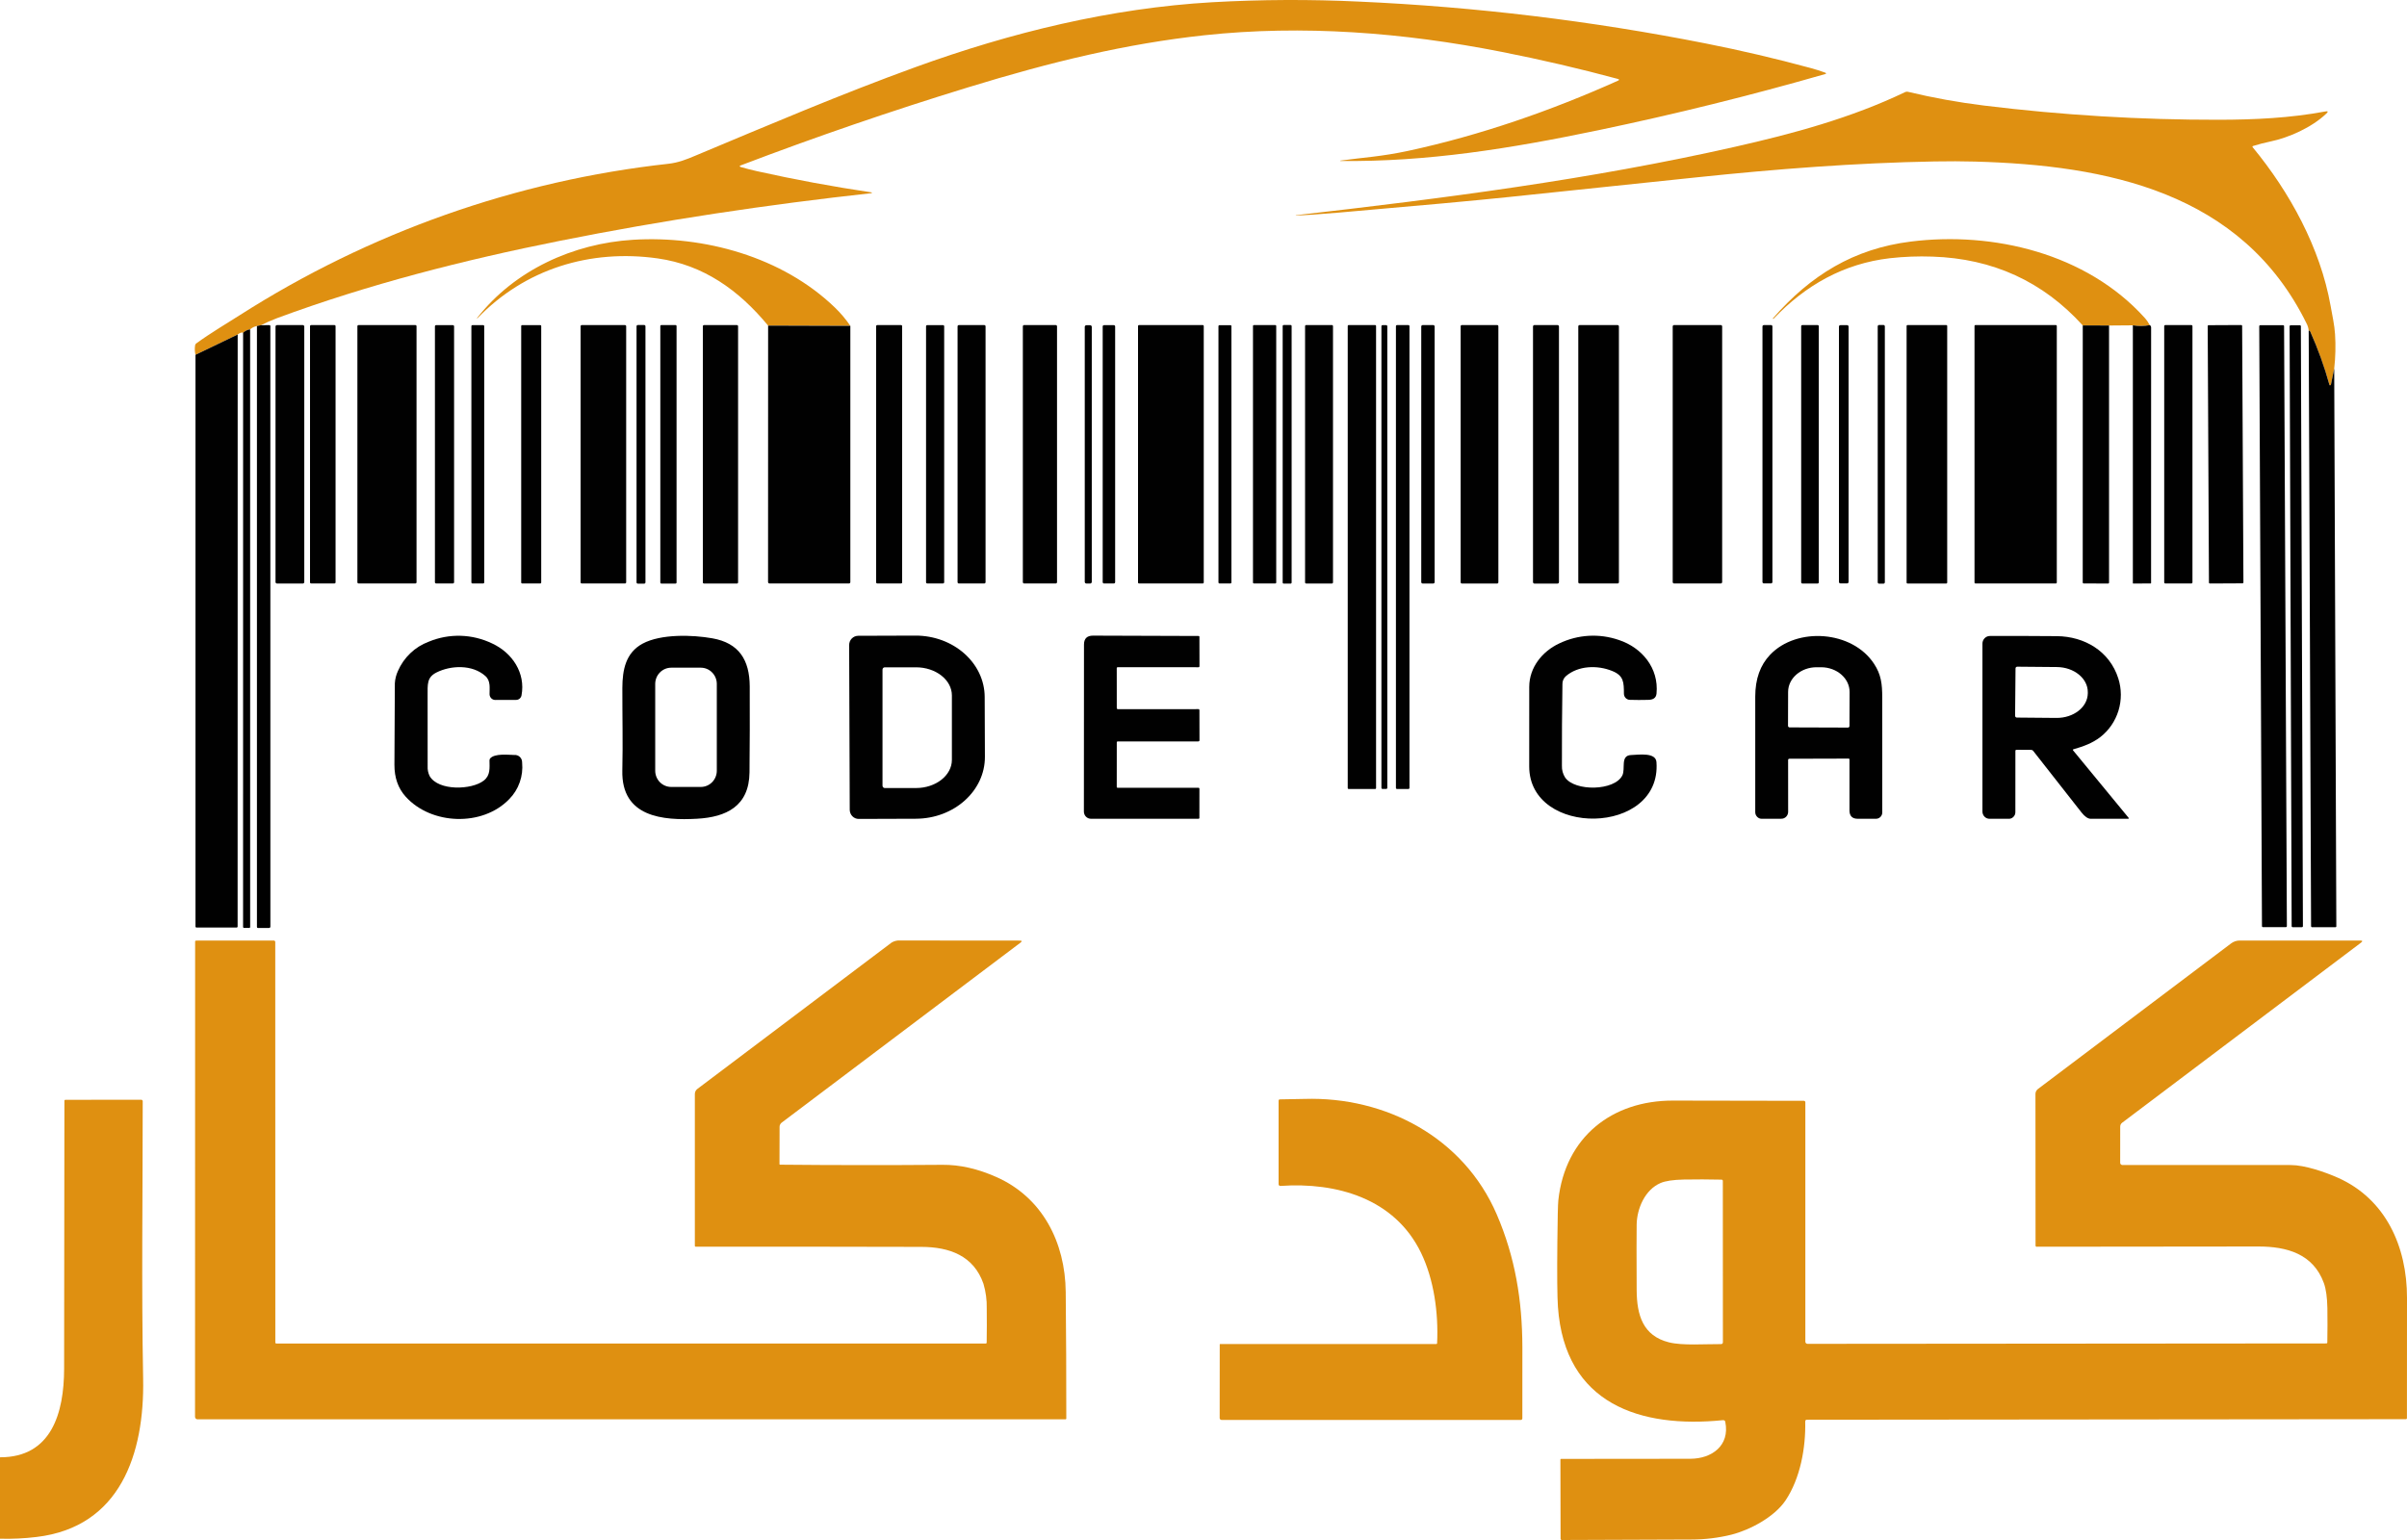 <svg width="75" height="48" viewBox="0 0 75 48" fill="none" xmlns="http://www.w3.org/2000/svg">
<path d="M8.13 10.137L8.006 10.162C7.927 10.176 7.854 10.212 7.794 10.266C7.712 10.276 7.635 10.314 7.575 10.373C7.535 10.351 7.478 10.369 7.406 10.427L6.091 11.059C6.067 10.961 6.063 10.859 6.08 10.759C6.081 10.748 6.085 10.739 6.09 10.73C6.096 10.721 6.103 10.713 6.111 10.707C6.547 10.388 7.124 10.045 7.462 9.829C11.508 7.244 16.077 5.629 20.825 5.105C21.141 5.069 21.381 4.972 21.665 4.853C23.937 3.902 26.204 2.934 28.52 2.094C31.509 1.01 34.614 0.253 37.765 0.07C39.294 -0.016 40.826 -0.023 42.355 0.05C45.983 0.213 49.593 0.65 53.157 1.356C54.25 1.572 55.333 1.826 56.409 2.118C56.569 2.161 56.722 2.21 56.867 2.263C56.913 2.281 56.913 2.296 56.865 2.31C54.547 2.976 52.198 3.558 49.817 4.056C47.071 4.63 44.461 5.05 41.765 5.017C41.764 5.017 41.763 5.016 41.762 5.015C41.762 5.014 41.761 5.013 41.761 5.012C41.761 5.011 41.761 5.01 41.762 5.009C41.763 5.008 41.764 5.007 41.765 5.006C42.476 4.907 43.032 4.884 43.887 4.7C46.121 4.218 48.332 3.45 50.412 2.516C50.463 2.493 50.462 2.474 50.407 2.459C49.218 2.138 48.012 1.857 46.787 1.616C43.726 1.012 40.595 0.769 37.528 1.099C35.096 1.361 32.762 1.925 30.16 2.724C27.774 3.456 25.417 4.265 23.089 5.152C23.032 5.173 23.033 5.192 23.091 5.209C23.242 5.253 23.406 5.294 23.585 5.335C24.769 5.599 25.96 5.819 27.159 5.997C27.165 5.998 27.167 6.003 27.165 6.012C27.165 6.014 27.164 6.016 27.162 6.018C27.161 6.019 27.159 6.02 27.157 6.02C23.903 6.378 20.658 6.864 17.446 7.506C14.46 8.103 11.49 8.858 8.628 9.918C8.458 9.982 8.292 10.055 8.13 10.137Z" fill="#DF9011"/>
<path d="M72.732 11.487L72.629 11.993C72.629 11.994 72.628 11.995 72.627 11.996C72.626 11.997 72.625 11.998 72.624 11.998C72.619 12.001 72.615 12.003 72.61 12.006C72.607 12.008 72.605 12.008 72.602 12.009C72.599 12.009 72.597 12.008 72.594 12.007C72.591 12.006 72.589 12.005 72.587 12.003C72.585 12.001 72.584 11.998 72.583 11.995C72.424 11.424 72.223 10.865 71.981 10.325C71.979 10.321 71.977 10.317 71.973 10.315C71.97 10.312 71.966 10.31 71.962 10.309C71.954 10.306 71.945 10.306 71.937 10.309C71.931 10.229 71.908 10.151 71.87 10.081C69.846 5.97 65.627 5.149 61.537 5.036C61.144 5.025 60.724 5.024 60.275 5.032C57.803 5.077 55.333 5.269 52.874 5.527C50.914 5.733 48.953 5.938 46.992 6.143C45.978 6.249 44.232 6.409 41.756 6.623C41.108 6.679 40.649 6.71 40.38 6.717C40.377 6.717 40.375 6.715 40.375 6.713C40.375 6.703 40.375 6.701 40.374 6.706C40.374 6.708 40.375 6.708 40.376 6.708C44.973 6.184 49.537 5.599 54.058 4.576C55.863 4.168 57.687 3.676 59.365 2.869C59.391 2.857 59.421 2.854 59.449 2.861C60.231 3.049 61.023 3.192 61.82 3.29C64.249 3.589 66.694 3.737 69.141 3.733C70.247 3.731 71.365 3.679 72.454 3.474C72.54 3.457 72.551 3.48 72.487 3.54C72.027 3.981 71.297 4.296 70.75 4.409C70.568 4.446 70.386 4.494 70.202 4.551C70.198 4.552 70.195 4.554 70.192 4.557C70.189 4.559 70.187 4.563 70.186 4.567C70.185 4.571 70.185 4.575 70.185 4.579C70.186 4.583 70.188 4.586 70.191 4.589C71.342 5.982 72.3 7.726 72.62 9.536C72.672 9.83 72.741 10.133 72.758 10.416C72.781 10.773 72.772 11.131 72.732 11.487Z" fill="#DF9011"/>
<path d="M26.496 10.157L23.934 10.149C23.019 9.041 21.919 8.256 20.491 8.054C18.397 7.759 16.358 8.376 14.874 9.923C14.869 9.928 14.866 9.927 14.866 9.92C14.866 9.918 14.866 9.916 14.866 9.914C14.866 9.913 14.866 9.912 14.867 9.912C14.867 9.911 14.867 9.91 14.868 9.909C16.04 8.412 17.869 7.589 19.719 7.474C21.933 7.337 24.371 8.001 26.012 9.583C26.193 9.757 26.355 9.949 26.496 10.157Z" fill="#DF9011"/>
<path d="M66.985 10.134C66.811 10.168 66.632 10.17 66.458 10.14L65.716 10.146L64.897 10.143C63.656 8.774 62.094 8.059 60.212 7.998C59.77 7.982 59.327 7.999 58.888 8.048C57.45 8.216 56.263 8.884 55.262 9.935C55.261 9.936 55.26 9.937 55.258 9.938C55.257 9.938 55.256 9.939 55.254 9.939C55.253 9.939 55.251 9.938 55.25 9.938C55.248 9.937 55.247 9.936 55.246 9.935H55.246C55.245 9.934 55.243 9.933 55.243 9.931C55.242 9.93 55.242 9.928 55.242 9.927C55.242 9.925 55.242 9.924 55.242 9.922C55.243 9.921 55.244 9.92 55.245 9.919C56.419 8.578 57.761 7.752 59.535 7.53C62.105 7.207 65.011 7.898 66.824 9.903C66.887 9.973 66.941 10.051 66.985 10.134Z" fill="#DF9011"/>
<path d="M8.006 10.162L8.13 10.137L8.393 10.133C8.397 10.133 8.401 10.133 8.405 10.135C8.409 10.136 8.412 10.139 8.415 10.142C8.421 10.148 8.424 10.156 8.424 10.164L8.425 28.877C8.426 28.883 8.425 28.889 8.423 28.895C8.421 28.902 8.418 28.907 8.413 28.912C8.409 28.916 8.403 28.92 8.397 28.922C8.391 28.924 8.385 28.924 8.379 28.923L8.046 28.925C8.04 28.926 8.035 28.926 8.03 28.924C8.025 28.922 8.02 28.919 8.016 28.916C8.012 28.912 8.009 28.907 8.008 28.902C8.006 28.896 8.006 28.891 8.006 28.886L8.006 10.162Z" fill="#010101"/>
<path d="M9.436 10.133H8.631C8.606 10.133 8.585 10.153 8.585 10.179V18.142C8.585 18.167 8.606 18.188 8.631 18.188H9.436C9.461 18.188 9.481 18.167 9.481 18.142V10.179C9.481 10.153 9.461 10.133 9.436 10.133Z" fill="#010101"/>
<path d="M10.423 10.133H9.693C9.675 10.133 9.66 10.148 9.66 10.167V18.151C9.66 18.17 9.675 18.185 9.693 18.185H10.423C10.441 18.185 10.456 18.17 10.456 18.151V10.167C10.456 10.148 10.441 10.133 10.423 10.133Z" fill="#010101"/>
<path d="M12.945 10.133H11.17C11.151 10.133 11.136 10.149 11.136 10.168V18.15C11.136 18.169 11.151 18.185 11.17 18.185H12.945C12.964 18.185 12.979 18.169 12.979 18.15V10.168C12.979 10.149 12.964 10.133 12.945 10.133Z" fill="#010101"/>
<path d="M14.113 10.135H13.587C13.568 10.135 13.552 10.151 13.552 10.171V18.149C13.552 18.169 13.568 18.185 13.587 18.185H14.113C14.133 18.185 14.149 18.169 14.149 18.149V10.171C14.149 10.151 14.133 10.135 14.113 10.135Z" fill="#010101"/>
<path d="M15.058 10.135H14.719C14.702 10.135 14.688 10.149 14.688 10.166V18.154C14.688 18.171 14.702 18.185 14.719 18.185H15.058C15.075 18.185 15.088 18.171 15.088 18.154V10.166C15.088 10.149 15.075 10.135 15.058 10.135Z" fill="#010101"/>
<path d="M16.839 10.134H16.266C16.251 10.134 16.24 10.146 16.24 10.16V18.159C16.24 18.174 16.251 18.185 16.266 18.185H16.839C16.853 18.185 16.864 18.174 16.864 18.159V10.16C16.864 10.146 16.853 10.134 16.839 10.134Z" fill="#010101"/>
<path d="M19.476 10.133H18.126C18.107 10.133 18.091 10.149 18.091 10.168V18.151C18.091 18.171 18.107 18.186 18.126 18.186H19.476C19.495 18.186 19.511 18.171 19.511 18.151V10.168C19.511 10.149 19.495 10.133 19.476 10.133Z" fill="#010101"/>
<path d="M20.074 10.131H19.873C19.852 10.131 19.834 10.148 19.834 10.17V18.152C19.834 18.174 19.852 18.191 19.873 18.191H20.074C20.095 18.191 20.112 18.174 20.112 18.152V10.17C20.112 10.148 20.095 10.131 20.074 10.131Z" fill="#010101"/>
<path d="M21.049 10.132H20.606C20.589 10.132 20.575 10.146 20.575 10.164V18.157C20.575 18.175 20.589 18.189 20.606 18.189H21.049C21.067 18.189 21.081 18.175 21.081 18.157V10.164C21.081 10.146 21.067 10.132 21.049 10.132Z" fill="#010101"/>
<path d="M22.963 10.133H21.936C21.916 10.133 21.9 10.149 21.9 10.169V18.152C21.9 18.172 21.916 18.188 21.936 18.188H22.963C22.983 18.188 22.998 18.172 22.998 18.152V10.169C22.998 10.149 22.983 10.133 22.963 10.133Z" fill="#010101"/>
<path d="M28.078 10.133H27.332C27.315 10.133 27.3 10.148 27.3 10.166V18.152C27.3 18.171 27.315 18.185 27.332 18.185H28.078C28.096 18.185 28.11 18.171 28.11 18.152V10.166C28.11 10.148 28.096 10.133 28.078 10.133Z" fill="#010101"/>
<path d="M29.384 10.134H28.89C28.87 10.134 28.855 10.15 28.855 10.17V18.149C28.855 18.169 28.87 18.185 28.89 18.185H29.384C29.404 18.185 29.42 18.169 29.42 18.149V10.17C29.42 10.15 29.404 10.134 29.384 10.134Z" fill="#010101"/>
<path d="M30.671 10.133H29.875C29.854 10.133 29.837 10.15 29.837 10.172V18.147C29.837 18.169 29.854 18.186 29.875 18.186H30.671C30.692 18.186 30.709 18.169 30.709 18.147V10.172C30.709 10.15 30.692 10.133 30.671 10.133Z" fill="#010101"/>
<path d="M32.897 10.132H31.91C31.889 10.132 31.871 10.15 31.871 10.172V18.146C31.871 18.168 31.889 18.186 31.91 18.186H32.897C32.919 18.186 32.936 18.168 32.936 18.146V10.172C32.936 10.15 32.919 10.132 32.897 10.132Z" fill="#010101"/>
<path d="M33.968 10.137H33.851C33.823 10.137 33.8 10.16 33.8 10.189V18.136C33.8 18.165 33.823 18.188 33.851 18.188H33.968C33.996 18.188 34.019 18.165 34.019 18.136V10.189C34.019 10.16 33.996 10.137 33.968 10.137Z" fill="#010101"/>
<path d="M34.707 10.135H34.399C34.377 10.135 34.359 10.153 34.359 10.175V18.145C34.359 18.168 34.377 18.186 34.399 18.186H34.707C34.729 18.186 34.747 18.168 34.747 18.145V10.175C34.747 10.153 34.729 10.135 34.707 10.135Z" fill="#010101"/>
<path d="M37.476 10.132H35.491C35.474 10.132 35.46 10.146 35.46 10.164V18.154C35.46 18.172 35.474 18.186 35.491 18.186H37.476C37.494 18.186 37.508 18.172 37.508 18.154V10.164C37.508 10.146 37.494 10.132 37.476 10.132Z" fill="#010101"/>
<path d="M38.341 10.136H37.995C37.979 10.136 37.966 10.149 37.966 10.165V18.155C37.966 18.171 37.979 18.185 37.995 18.185H38.341C38.357 18.185 38.37 18.171 38.37 18.155V10.165C38.37 10.149 38.357 10.136 38.341 10.136Z" fill="#010101"/>
<path d="M39.737 10.132H39.071C39.055 10.132 39.042 10.144 39.042 10.16V18.158C39.042 18.174 39.055 18.186 39.071 18.186H39.737C39.753 18.186 39.766 18.174 39.766 18.158V10.16C39.766 10.144 39.753 10.132 39.737 10.132Z" fill="#010101"/>
<path d="M40.214 10.131H39.998C39.981 10.131 39.967 10.145 39.967 10.163V18.158C39.967 18.175 39.981 18.19 39.998 18.19H40.214C40.232 18.19 40.246 18.175 40.246 18.158V10.163C40.246 10.145 40.232 10.131 40.214 10.131Z" fill="#010101"/>
<path d="M41.502 10.132H40.698C40.68 10.132 40.665 10.147 40.665 10.166V18.154C40.665 18.172 40.68 18.187 40.698 18.187H41.502C41.52 18.187 41.535 18.172 41.535 18.154V10.166C41.535 10.147 41.52 10.132 41.502 10.132Z" fill="#010101"/>
<path d="M42.849 10.132H42.023C42.007 10.132 41.994 10.145 41.994 10.162V24.562C41.994 24.579 42.007 24.592 42.023 24.592H42.849C42.864 24.592 42.877 24.579 42.877 24.562V10.162C42.877 10.145 42.864 10.132 42.849 10.132Z" fill="#010101"/>
<path d="M43.193 10.135H43.078C43.059 10.135 43.044 10.15 43.044 10.169V24.556C43.044 24.575 43.059 24.591 43.078 24.591H43.193C43.212 24.591 43.227 24.575 43.227 24.556V10.169C43.227 10.15 43.212 10.135 43.193 10.135Z" fill="#010101"/>
<path d="M43.883 10.132H43.531C43.512 10.132 43.496 10.147 43.496 10.167V24.557C43.496 24.577 43.512 24.593 43.531 24.593H43.883C43.902 24.593 43.918 24.577 43.918 24.557V10.167C43.918 10.147 43.902 10.132 43.883 10.132Z" fill="#010101"/>
<path d="M44.66 10.133H44.327C44.304 10.133 44.285 10.153 44.285 10.177V18.144C44.285 18.168 44.304 18.187 44.327 18.187H44.66C44.684 18.187 44.702 18.168 44.702 18.144V10.177C44.702 10.153 44.684 10.133 44.66 10.133Z" fill="#010101"/>
<path d="M46.653 10.132H45.547C45.528 10.132 45.513 10.148 45.513 10.168V18.152C45.513 18.171 45.528 18.187 45.547 18.187H46.653C46.672 18.187 46.688 18.171 46.688 18.152V10.168C46.688 10.148 46.672 10.132 46.653 10.132Z" fill="#010101"/>
<path d="M48.532 10.132H47.811C47.787 10.132 47.767 10.152 47.767 10.177V18.144C47.767 18.169 47.787 18.189 47.811 18.189H48.532C48.556 18.189 48.576 18.169 48.576 18.144V10.177C48.576 10.152 48.556 10.132 48.532 10.132Z" fill="#010101"/>
<path d="M50.405 10.133H49.217C49.195 10.133 49.178 10.151 49.178 10.173V18.147C49.178 18.169 49.195 18.186 49.217 18.186H50.405C50.427 18.186 50.444 18.169 50.444 18.147V10.173C50.444 10.151 50.427 10.133 50.405 10.133Z" fill="#010101"/>
<path d="M53.618 10.132H52.163C52.14 10.132 52.12 10.151 52.12 10.175V18.143C52.12 18.167 52.14 18.186 52.163 18.186H53.618C53.642 18.186 53.661 18.167 53.661 18.143V10.175C53.661 10.151 53.642 10.132 53.618 10.132Z" fill="#010101"/>
<path d="M55.186 10.133H54.959C54.936 10.133 54.917 10.152 54.917 10.175V18.142C54.917 18.165 54.936 18.184 54.959 18.184H55.186C55.208 18.184 55.227 18.165 55.227 18.142V10.175C55.227 10.152 55.208 10.133 55.186 10.133Z" fill="#010101"/>
<path d="M56.637 10.132H56.159C56.139 10.132 56.123 10.148 56.123 10.168V18.151C56.123 18.171 56.139 18.187 56.159 18.187H56.637C56.656 18.187 56.672 18.171 56.672 18.151V10.168C56.672 10.148 56.656 10.132 56.637 10.132Z" fill="#010101"/>
<path d="M57.557 10.135H57.344C57.319 10.135 57.3 10.155 57.3 10.18V18.138C57.3 18.163 57.319 18.183 57.344 18.183H57.557C57.581 18.183 57.6 18.163 57.6 18.138V10.18C57.6 10.155 57.581 10.135 57.557 10.135Z" fill="#010101"/>
<path d="M58.688 10.13H58.55C58.527 10.13 58.508 10.149 58.508 10.173V18.149C58.508 18.172 58.527 18.192 58.55 18.192H58.688C58.711 18.192 58.73 18.172 58.73 18.149V10.173C58.73 10.149 58.711 10.13 58.688 10.13Z" fill="#010101"/>
<path d="M60.644 10.132H59.437C59.421 10.132 59.408 10.145 59.408 10.161V18.158C59.408 18.174 59.421 18.187 59.437 18.187H60.644C60.66 18.187 60.673 18.174 60.673 18.158V10.161C60.673 10.145 60.66 10.132 60.644 10.132Z" fill="#010101"/>
<path d="M64.059 10.132H61.553C61.537 10.132 61.524 10.145 61.524 10.162V18.156C61.524 18.173 61.537 18.186 61.553 18.186H64.059C64.075 18.186 64.088 18.173 64.088 18.156V10.162C64.088 10.145 64.075 10.132 64.059 10.132Z" fill="#010101"/>
<path d="M66.985 10.134C66.993 10.136 66.999 10.141 67.004 10.147C67.019 10.163 67.027 10.184 67.027 10.207L67.026 18.17C67.027 18.172 67.026 18.174 67.026 18.176C67.025 18.178 67.024 18.18 67.022 18.181C67.021 18.183 67.019 18.184 67.017 18.185C67.015 18.185 67.013 18.186 67.011 18.185L66.474 18.189C66.463 18.189 66.458 18.184 66.458 18.173L66.458 10.14C66.633 10.17 66.811 10.168 66.985 10.134Z" fill="#010101"/>
<path d="M68.281 10.132H67.469C67.45 10.132 67.435 10.147 67.435 10.166V18.152C67.435 18.171 67.45 18.186 67.469 18.186H68.281C68.299 18.186 68.315 18.171 68.315 18.152V10.166C68.315 10.147 68.299 10.132 68.281 10.132Z" fill="#010101"/>
<path d="M69.834 10.131L68.818 10.136C68.802 10.136 68.789 10.149 68.79 10.166L68.829 18.158C68.829 18.174 68.842 18.187 68.858 18.187L69.874 18.182C69.89 18.182 69.903 18.169 69.903 18.152L69.863 10.16C69.863 10.144 69.85 10.131 69.834 10.131Z" fill="#010101"/>
<path d="M70.481 28.867L70.396 10.168C70.396 10.164 70.397 10.16 70.398 10.156C70.4 10.152 70.402 10.149 70.405 10.146C70.408 10.143 70.411 10.141 70.415 10.14C70.418 10.138 70.422 10.137 70.426 10.137L71.14 10.136C71.148 10.136 71.156 10.139 71.161 10.145C71.167 10.15 71.17 10.158 71.17 10.166L71.257 28.868C71.257 28.876 71.254 28.884 71.249 28.89C71.243 28.895 71.236 28.898 71.228 28.898L70.51 28.898C70.507 28.898 70.503 28.897 70.499 28.895C70.496 28.894 70.492 28.892 70.49 28.889C70.487 28.886 70.484 28.883 70.483 28.879C70.482 28.875 70.481 28.871 70.481 28.867Z" fill="#010101"/>
<path d="M71.662 10.137L71.374 10.139C71.356 10.139 71.342 10.153 71.342 10.171L71.406 28.868C71.406 28.886 71.421 28.9 71.438 28.9L71.726 28.899C71.743 28.899 71.757 28.885 71.757 28.867L71.693 10.169C71.693 10.152 71.679 10.137 71.662 10.137Z" fill="#010101"/>
<path d="M23.934 10.149L26.496 10.157V18.143C26.496 18.155 26.491 18.166 26.484 18.174C26.476 18.181 26.465 18.186 26.454 18.186H23.976C23.965 18.186 23.953 18.181 23.945 18.173C23.937 18.164 23.932 18.153 23.932 18.141L23.934 10.149Z" fill="#010101"/>
<path d="M65.716 10.146V18.158C65.716 18.166 65.713 18.174 65.707 18.179C65.704 18.182 65.701 18.184 65.698 18.186C65.694 18.187 65.69 18.188 65.687 18.188L64.927 18.186C64.919 18.186 64.911 18.183 64.905 18.177C64.899 18.171 64.896 18.162 64.896 18.154L64.897 10.143L65.716 10.146Z" fill="#010101"/>
<path d="M7.794 10.266L7.795 28.889C7.795 28.894 7.795 28.899 7.793 28.903C7.792 28.908 7.79 28.912 7.786 28.915C7.783 28.919 7.779 28.921 7.774 28.922C7.77 28.924 7.765 28.924 7.761 28.923L7.607 28.922C7.603 28.923 7.598 28.922 7.594 28.921C7.59 28.919 7.586 28.916 7.583 28.913C7.58 28.91 7.577 28.906 7.576 28.902C7.574 28.897 7.574 28.893 7.574 28.888L7.575 10.373C7.635 10.314 7.712 10.276 7.794 10.266Z" fill="#010101"/>
<path d="M71.937 10.309C71.945 10.306 71.954 10.306 71.962 10.309C71.966 10.31 71.97 10.312 71.973 10.315C71.977 10.317 71.979 10.321 71.981 10.325C72.223 10.865 72.425 11.424 72.583 11.995C72.584 11.998 72.585 12.001 72.587 12.003C72.589 12.005 72.591 12.006 72.594 12.007C72.597 12.008 72.599 12.009 72.602 12.009C72.605 12.008 72.608 12.008 72.61 12.006C72.615 12.003 72.619 12.001 72.624 11.998C72.626 11.998 72.627 11.997 72.627 11.996C72.628 11.995 72.629 11.994 72.629 11.993L72.732 11.487L72.798 28.873C72.798 28.877 72.797 28.88 72.796 28.883C72.795 28.887 72.793 28.89 72.79 28.892C72.788 28.894 72.785 28.896 72.782 28.898C72.779 28.899 72.775 28.9 72.772 28.9L72.04 28.899C72.032 28.899 72.025 28.896 72.019 28.89C72.014 28.885 72.011 28.878 72.011 28.87L71.937 10.309Z" fill="#010101"/>
<path d="M7.406 10.427L7.404 28.873C7.405 28.878 7.404 28.883 7.403 28.888C7.401 28.893 7.398 28.897 7.395 28.901C7.391 28.905 7.387 28.907 7.382 28.909C7.377 28.911 7.372 28.911 7.367 28.91H6.122C6.114 28.91 6.106 28.907 6.1 28.901C6.094 28.895 6.091 28.887 6.091 28.879V11.059L7.406 10.427Z" fill="#010101"/>
<path d="M15.126 21.073C14.72 20.706 14.049 20.735 13.601 20.96C13.296 21.113 13.325 21.333 13.324 21.688C13.323 22.421 13.323 23.152 13.325 23.884C13.319 23.989 13.341 24.095 13.388 24.19C13.66 24.659 14.701 24.624 15.076 24.328C15.285 24.164 15.254 23.937 15.252 23.698C15.252 23.675 15.26 23.654 15.275 23.637C15.416 23.479 15.831 23.527 16.026 23.532C16.058 23.529 16.09 23.533 16.12 23.544C16.15 23.555 16.177 23.572 16.2 23.594C16.223 23.617 16.241 23.644 16.253 23.674C16.264 23.703 16.27 23.736 16.269 23.768C16.289 23.977 16.264 24.187 16.194 24.384C16.125 24.582 16.013 24.761 15.867 24.908C15.034 25.775 13.433 25.714 12.638 24.828C12.404 24.568 12.288 24.237 12.29 23.834L12.303 21.296C12.311 21.163 12.344 21.034 12.399 20.914C12.49 20.705 12.621 20.517 12.785 20.361C12.948 20.204 13.141 20.083 13.352 20.004C13.668 19.871 14.009 19.807 14.352 19.817C14.694 19.826 15.031 19.909 15.341 20.059C15.966 20.351 16.38 20.978 16.25 21.674C16.243 21.713 16.222 21.749 16.192 21.775C16.161 21.801 16.123 21.815 16.083 21.815L15.433 21.817C15.386 21.817 15.341 21.798 15.307 21.765C15.274 21.732 15.255 21.686 15.254 21.638C15.252 21.453 15.294 21.224 15.126 21.073Z" fill="#010101"/>
<path d="M21.723 25.519C20.665 25.579 19.358 25.476 19.391 24.016C19.411 23.159 19.39 22.298 19.392 21.44C19.394 20.872 19.499 20.345 20.022 20.062C20.594 19.754 21.576 19.785 22.195 19.895C23.026 20.042 23.356 20.569 23.361 21.392C23.365 22.286 23.363 23.18 23.354 24.074C23.343 25.132 22.625 25.468 21.723 25.519ZM22.335 21.318C22.335 21.184 22.283 21.055 22.189 20.96C22.096 20.865 21.969 20.811 21.837 20.811H20.914C20.782 20.811 20.655 20.865 20.562 20.96C20.468 21.055 20.416 21.184 20.416 21.318V24.021C20.416 24.156 20.468 24.285 20.562 24.38C20.655 24.475 20.782 24.528 20.914 24.528H21.837C21.969 24.528 22.096 24.475 22.189 24.38C22.283 24.285 22.335 24.156 22.335 24.021V21.318Z" fill="#010101"/>
<path d="M26.459 20.104C26.459 20.067 26.466 20.029 26.48 19.994C26.494 19.96 26.515 19.928 26.541 19.901C26.567 19.875 26.598 19.854 26.632 19.839C26.666 19.825 26.703 19.817 26.739 19.817L28.518 19.811C29.71 19.806 30.679 20.664 30.682 21.726L30.689 23.589C30.692 24.651 29.73 25.515 28.538 25.519L26.759 25.525C26.722 25.526 26.686 25.518 26.651 25.504C26.617 25.49 26.586 25.469 26.56 25.442C26.534 25.416 26.513 25.385 26.499 25.35C26.484 25.315 26.477 25.278 26.477 25.241L26.459 20.104ZM27.498 20.872V24.489C27.498 24.509 27.505 24.527 27.519 24.541C27.532 24.555 27.551 24.562 27.57 24.562H28.541C29.159 24.562 29.66 24.169 29.66 23.684V21.677C29.66 21.192 29.159 20.799 28.541 20.799H27.57C27.551 20.799 27.532 20.807 27.519 20.82C27.505 20.834 27.498 20.853 27.498 20.872Z" fill="#010101"/>
<path d="M34.828 24.554L37.338 24.553C37.343 24.553 37.348 24.553 37.352 24.555C37.357 24.556 37.361 24.559 37.364 24.562C37.367 24.566 37.37 24.57 37.371 24.574C37.373 24.579 37.373 24.584 37.373 24.589L37.372 25.487C37.373 25.492 37.372 25.496 37.371 25.5C37.37 25.505 37.367 25.509 37.364 25.512C37.361 25.515 37.357 25.517 37.353 25.519C37.349 25.52 37.344 25.52 37.34 25.52L33.994 25.52C33.935 25.52 33.879 25.497 33.838 25.455C33.797 25.413 33.773 25.356 33.773 25.296C33.774 23.565 33.775 21.83 33.776 20.091C33.776 19.904 33.87 19.812 34.057 19.812C35.156 19.817 36.252 19.821 37.343 19.823C37.347 19.822 37.351 19.823 37.355 19.824C37.359 19.825 37.362 19.827 37.365 19.83C37.368 19.833 37.37 19.837 37.372 19.841C37.373 19.845 37.373 19.849 37.373 19.853L37.375 20.763C37.375 20.768 37.375 20.772 37.373 20.777C37.372 20.781 37.37 20.785 37.366 20.788C37.363 20.792 37.359 20.794 37.355 20.796C37.35 20.797 37.346 20.798 37.341 20.797L34.831 20.796C34.826 20.796 34.821 20.796 34.817 20.797C34.813 20.799 34.809 20.801 34.806 20.805C34.802 20.808 34.8 20.812 34.798 20.816C34.797 20.82 34.796 20.825 34.797 20.83L34.798 22.069C34.798 22.073 34.799 22.078 34.8 22.082C34.802 22.086 34.805 22.09 34.808 22.093C34.811 22.097 34.815 22.099 34.819 22.101C34.823 22.103 34.828 22.104 34.832 22.104L37.342 22.103C37.346 22.103 37.35 22.104 37.354 22.105C37.357 22.107 37.361 22.109 37.364 22.112C37.367 22.115 37.369 22.119 37.37 22.122C37.372 22.126 37.373 22.13 37.373 22.134L37.375 23.067C37.376 23.073 37.376 23.078 37.374 23.084C37.372 23.089 37.369 23.094 37.365 23.098C37.361 23.102 37.357 23.105 37.351 23.107C37.346 23.109 37.34 23.109 37.335 23.109L34.831 23.109C34.827 23.109 34.822 23.109 34.818 23.11C34.813 23.112 34.809 23.114 34.806 23.118C34.803 23.121 34.8 23.125 34.799 23.13C34.797 23.134 34.797 23.139 34.798 23.143L34.797 24.523C34.796 24.527 34.797 24.531 34.798 24.535C34.8 24.539 34.802 24.543 34.805 24.546C34.808 24.549 34.811 24.552 34.816 24.553C34.819 24.554 34.824 24.555 34.828 24.554Z" fill="#010101"/>
<path d="M50.238 20.915C49.772 20.724 49.171 20.743 48.786 21.08C48.752 21.111 48.725 21.15 48.708 21.193C48.69 21.236 48.682 21.282 48.684 21.328C48.671 22.175 48.666 23.021 48.668 23.867C48.663 23.996 48.698 24.124 48.767 24.233C49.068 24.672 50.307 24.657 50.551 24.168C50.654 23.961 50.482 23.55 50.818 23.534C51.094 23.521 51.592 23.449 51.614 23.755C51.78 26.055 47.651 26.103 47.649 23.89C47.648 23.062 47.648 22.235 47.65 21.408C47.651 20.8 48.06 20.3 48.583 20.056C49.167 19.775 49.835 19.737 50.446 19.949C51.161 20.187 51.691 20.821 51.616 21.617C51.601 21.767 51.496 21.811 51.356 21.814C51.155 21.819 50.964 21.819 50.782 21.813C50.734 21.812 50.688 21.791 50.654 21.756C50.62 21.72 50.6 21.673 50.6 21.623C50.597 21.271 50.599 21.062 50.238 20.915Z" fill="#010101"/>
<path d="M57.597 23.644L55.752 23.649C55.743 23.649 55.734 23.653 55.727 23.66C55.72 23.667 55.716 23.676 55.716 23.686L55.717 25.303C55.717 25.331 55.712 25.359 55.701 25.385C55.69 25.412 55.675 25.436 55.655 25.456C55.635 25.476 55.612 25.492 55.586 25.503C55.561 25.514 55.533 25.519 55.505 25.519L54.896 25.521C54.869 25.521 54.843 25.516 54.818 25.506C54.793 25.495 54.771 25.48 54.752 25.46C54.733 25.441 54.718 25.418 54.707 25.393C54.697 25.368 54.692 25.341 54.692 25.314C54.691 24.124 54.691 22.924 54.692 21.713C54.692 21.166 54.846 20.731 55.156 20.407C55.988 19.534 57.714 19.65 58.394 20.69C58.613 21.023 58.649 21.311 58.649 21.747C58.651 22.93 58.651 24.122 58.65 25.323C58.65 25.375 58.63 25.425 58.593 25.462C58.557 25.499 58.508 25.52 58.457 25.52L57.887 25.52C57.715 25.521 57.628 25.433 57.628 25.258V23.676C57.629 23.672 57.629 23.667 57.627 23.663C57.626 23.659 57.623 23.655 57.62 23.652C57.617 23.649 57.614 23.646 57.61 23.645C57.605 23.644 57.601 23.643 57.597 23.644ZM55.761 22.672L57.58 22.678C57.593 22.678 57.605 22.673 57.614 22.664C57.623 22.655 57.628 22.642 57.628 22.629L57.632 21.571C57.634 21.145 57.237 20.799 56.745 20.797H56.608C56.117 20.795 55.718 21.139 55.716 21.564L55.713 22.623C55.713 22.636 55.718 22.648 55.727 22.657C55.736 22.666 55.748 22.672 55.761 22.672Z" fill="#010101"/>
<path d="M64.597 23.39L66.327 25.492C66.329 25.495 66.33 25.498 66.331 25.501C66.331 25.504 66.331 25.507 66.329 25.51C66.328 25.513 66.326 25.516 66.323 25.518C66.321 25.519 66.317 25.52 66.314 25.52C65.927 25.521 65.538 25.522 65.149 25.521C65.058 25.521 64.961 25.454 64.856 25.321C64.354 24.678 63.853 24.04 63.354 23.406C63.346 23.395 63.336 23.387 63.324 23.382C63.313 23.376 63.3 23.373 63.288 23.373L62.829 23.37C62.821 23.37 62.813 23.374 62.807 23.38C62.801 23.386 62.798 23.394 62.798 23.402L62.797 25.314C62.797 25.341 62.792 25.368 62.782 25.393C62.771 25.418 62.756 25.441 62.737 25.46C62.718 25.48 62.696 25.495 62.671 25.506C62.646 25.516 62.62 25.521 62.593 25.521H61.993C61.964 25.521 61.935 25.515 61.908 25.504C61.881 25.493 61.857 25.476 61.836 25.455C61.816 25.434 61.799 25.409 61.788 25.382C61.777 25.354 61.771 25.325 61.771 25.295V20.06C61.771 19.997 61.796 19.937 61.839 19.893C61.882 19.848 61.941 19.823 62.003 19.823C62.695 19.82 63.391 19.822 64.092 19.828C64.954 19.837 65.734 20.297 66.004 21.145C66.108 21.471 66.11 21.822 66.01 22.149C65.91 22.476 65.713 22.764 65.446 22.972C65.189 23.17 64.914 23.265 64.608 23.354C64.587 23.36 64.583 23.372 64.597 23.39ZM62.802 20.833L62.789 22.311C62.789 22.318 62.79 22.325 62.793 22.332C62.795 22.338 62.799 22.344 62.804 22.349C62.809 22.355 62.815 22.359 62.821 22.361C62.828 22.364 62.834 22.366 62.841 22.366L64.078 22.377C64.613 22.381 65.05 22.038 65.054 21.609V21.576C65.058 21.147 64.627 20.796 64.091 20.791L62.855 20.78C62.848 20.78 62.841 20.781 62.835 20.784C62.828 20.786 62.823 20.79 62.818 20.795C62.813 20.8 62.809 20.806 62.806 20.812C62.803 20.819 62.802 20.826 62.802 20.833Z" fill="#010101"/>
<path d="M24.306 36.302C25.992 36.318 27.68 36.319 29.369 36.306C29.907 36.301 30.468 36.429 31.052 36.689C32.481 37.326 33.192 38.721 33.207 40.27C33.22 41.582 33.226 42.896 33.225 44.212C33.225 44.215 33.224 44.219 33.223 44.222C33.222 44.225 33.22 44.228 33.217 44.231C33.215 44.233 33.212 44.236 33.209 44.237C33.205 44.238 33.202 44.239 33.198 44.239H6.154C6.144 44.239 6.134 44.237 6.125 44.233C6.115 44.229 6.107 44.223 6.1 44.216C6.092 44.209 6.087 44.2 6.083 44.19C6.079 44.181 6.077 44.17 6.077 44.16L6.08 29.344C6.08 29.337 6.082 29.33 6.087 29.325C6.092 29.32 6.099 29.317 6.106 29.317L8.534 29.315C8.545 29.316 8.556 29.32 8.564 29.329C8.573 29.337 8.577 29.349 8.577 29.36L8.579 41.843C8.579 41.852 8.582 41.861 8.589 41.867C8.595 41.873 8.603 41.877 8.612 41.877H30.713C30.721 41.877 30.729 41.873 30.735 41.868C30.741 41.862 30.744 41.854 30.744 41.845C30.75 41.493 30.75 41.137 30.746 40.779C30.752 40.52 30.717 40.262 30.644 40.014C30.339 39.138 29.585 38.867 28.71 38.864C26.363 38.858 24.018 38.856 21.676 38.858C21.669 38.858 21.663 38.856 21.658 38.851C21.654 38.846 21.651 38.84 21.651 38.833L21.651 34.1C21.651 34.069 21.658 34.039 21.671 34.011C21.685 33.984 21.704 33.96 21.729 33.941C23.743 32.424 25.761 30.903 27.781 29.379C27.861 29.33 27.954 29.307 28.048 29.314C29.306 29.313 30.548 29.314 31.772 29.317C31.846 29.317 31.853 29.339 31.794 29.384L24.356 34.991C24.336 35.006 24.32 35.025 24.309 35.048C24.297 35.07 24.291 35.095 24.291 35.12L24.288 36.283C24.288 36.288 24.29 36.293 24.293 36.297C24.297 36.3 24.301 36.302 24.306 36.302Z" fill="#DF9011"/>
<path d="M53.759 44.321C53.758 44.312 53.755 44.303 53.751 44.295C53.747 44.288 53.741 44.281 53.734 44.276C53.727 44.27 53.718 44.267 53.71 44.265C53.701 44.263 53.692 44.263 53.684 44.265C51.123 44.523 48.759 43.774 48.544 40.736C48.522 40.423 48.515 39.743 48.526 38.695C48.533 37.964 48.543 37.536 48.556 37.412C48.77 35.434 50.235 34.298 52.135 34.304C53.497 34.308 54.854 34.31 56.208 34.311C56.22 34.311 56.231 34.316 56.24 34.324C56.248 34.333 56.253 34.345 56.253 34.357V41.818C56.253 41.827 56.255 41.836 56.258 41.844C56.262 41.852 56.267 41.86 56.273 41.866C56.279 41.872 56.287 41.877 56.295 41.881C56.303 41.884 56.312 41.886 56.321 41.886L72.489 41.873C72.496 41.873 72.503 41.87 72.509 41.865C72.514 41.86 72.517 41.853 72.517 41.845C72.524 41.489 72.524 41.132 72.519 40.774C72.513 40.44 72.477 40.179 72.41 39.993C72.079 39.081 71.256 38.852 70.371 38.852C68.064 38.855 65.76 38.857 63.459 38.859C63.45 38.859 63.442 38.856 63.435 38.849C63.429 38.843 63.426 38.834 63.426 38.825L63.423 34.098C63.423 34.068 63.43 34.038 63.443 34.012C63.457 33.985 63.476 33.962 63.499 33.944L69.519 29.405C69.597 29.346 69.692 29.315 69.788 29.315L73.542 29.315C73.617 29.315 73.625 29.338 73.564 29.384L66.123 34.995C66.105 35.008 66.09 35.026 66.08 35.046C66.07 35.067 66.065 35.089 66.064 35.112L66.063 36.231C66.061 36.242 66.062 36.253 66.065 36.263C66.069 36.274 66.074 36.283 66.082 36.291C66.09 36.299 66.099 36.305 66.109 36.308C66.119 36.312 66.13 36.313 66.141 36.311C67.973 36.31 69.719 36.31 71.38 36.313C71.815 36.314 72.442 36.528 72.856 36.713C74.335 37.376 75 38.85 75 40.447C74.999 41.699 74.999 42.95 74.998 44.201C74.998 44.21 74.995 44.218 74.989 44.224C74.983 44.231 74.974 44.234 74.966 44.234L56.304 44.251C56.297 44.249 56.289 44.25 56.282 44.253C56.275 44.255 56.268 44.259 56.263 44.265C56.257 44.27 56.253 44.277 56.251 44.284C56.249 44.292 56.248 44.3 56.249 44.307C56.268 45.13 56.095 46.076 55.639 46.762C55.29 47.285 54.524 47.688 53.949 47.834C53.541 47.935 53.123 47.985 52.703 47.985C51.352 47.993 50.006 47.998 48.664 48C48.659 48 48.654 47.999 48.65 47.997C48.645 47.995 48.641 47.992 48.637 47.989C48.633 47.985 48.631 47.981 48.629 47.976C48.627 47.972 48.626 47.967 48.626 47.961L48.621 45.494C48.621 45.491 48.621 45.488 48.623 45.485C48.624 45.483 48.625 45.48 48.627 45.478C48.629 45.477 48.632 45.475 48.634 45.474C48.637 45.473 48.639 45.472 48.642 45.472C49.986 45.473 51.329 45.472 52.672 45.468C53.33 45.466 53.907 45.064 53.759 44.321ZM51.74 36.874C51.253 37.083 51.006 37.672 50.997 38.165C50.992 38.467 50.992 39.148 50.997 40.207C51.001 40.991 51.191 41.636 52.002 41.839C52.425 41.945 53.108 41.891 53.622 41.894C53.63 41.895 53.639 41.894 53.647 41.891C53.655 41.889 53.662 41.884 53.668 41.878C53.674 41.872 53.679 41.864 53.682 41.856C53.684 41.848 53.685 41.839 53.684 41.831L53.682 36.815C53.683 36.809 53.683 36.802 53.681 36.796C53.679 36.79 53.676 36.785 53.671 36.78C53.667 36.776 53.661 36.772 53.656 36.77C53.65 36.768 53.643 36.767 53.637 36.768C53.239 36.759 52.849 36.758 52.467 36.765C52.134 36.772 51.892 36.808 51.74 36.874Z" fill="#DF9011"/>
<path d="M44.779 41.868C44.824 40.924 44.681 39.879 44.278 39.048C43.456 37.352 41.646 36.842 39.896 36.964C39.889 36.965 39.882 36.964 39.875 36.961C39.868 36.959 39.862 36.955 39.857 36.95C39.851 36.945 39.847 36.939 39.844 36.932C39.841 36.926 39.84 36.918 39.84 36.911V34.31C39.839 34.304 39.84 34.298 39.842 34.292C39.843 34.287 39.846 34.282 39.851 34.277C39.855 34.273 39.86 34.27 39.865 34.268C39.871 34.266 39.877 34.266 39.883 34.266C40.134 34.264 40.389 34.259 40.651 34.252C43.17 34.176 45.602 35.448 46.638 37.853C47.212 39.186 47.432 40.532 47.436 41.989C47.438 42.731 47.437 43.471 47.435 44.21C47.435 44.222 47.43 44.234 47.422 44.243C47.413 44.252 47.401 44.257 47.389 44.257H38.059C38.052 44.257 38.045 44.255 38.038 44.252C38.032 44.25 38.026 44.246 38.021 44.24C38.016 44.235 38.011 44.229 38.009 44.222C38.006 44.216 38.004 44.209 38.004 44.201L38.006 41.903C38.006 41.9 38.007 41.897 38.009 41.895C38.011 41.893 38.013 41.892 38.016 41.892H44.753C44.759 41.892 44.766 41.89 44.771 41.885C44.775 41.881 44.778 41.874 44.779 41.868Z" fill="#DF9011"/>
<path d="M0 47.96V45.422C1.602 45.426 1.995 44.044 1.998 42.664C2.003 39.876 2.006 37.09 2.007 34.308C2.007 34.3 2.01 34.293 2.015 34.288C2.02 34.283 2.027 34.28 2.034 34.28L4.4 34.277C4.412 34.277 4.424 34.282 4.433 34.291C4.442 34.3 4.447 34.313 4.447 34.326C4.447 37.206 4.406 40.097 4.46 42.978C4.504 45.312 3.749 47.597 1.136 47.906C0.759 47.952 0.38 47.97 0 47.96Z" fill="#DF9011"/>
</svg>
